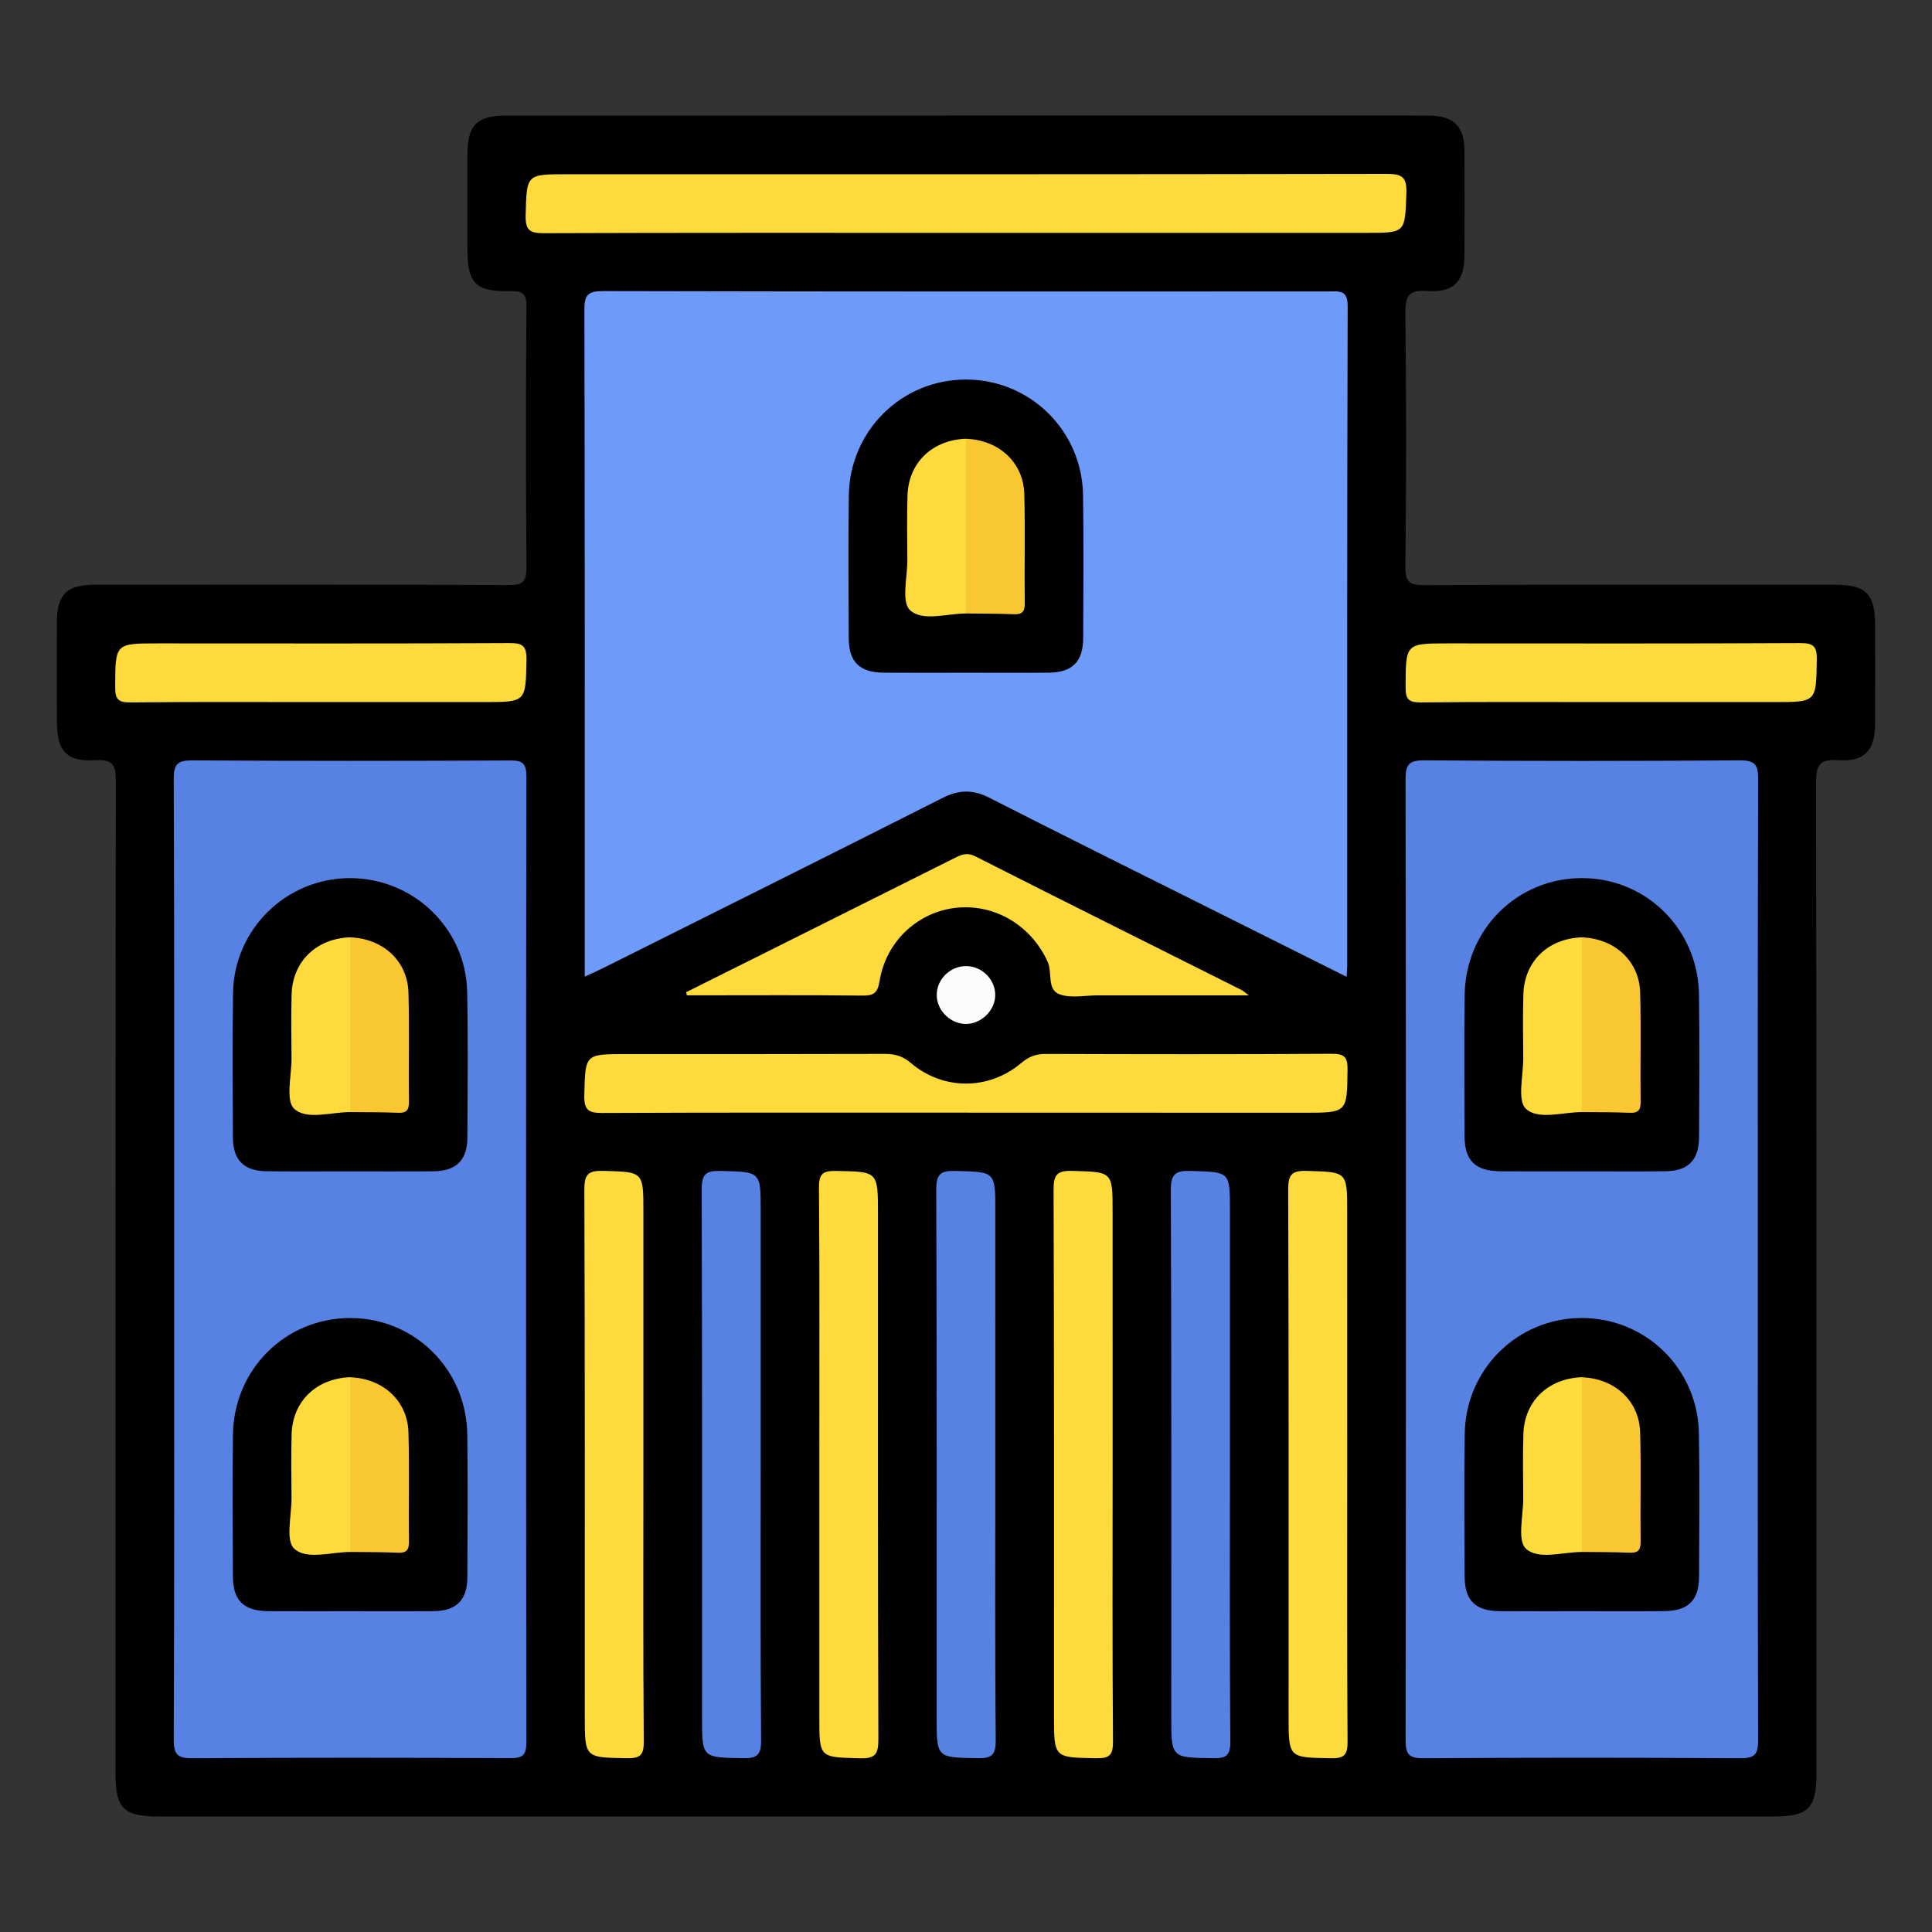 <?xml version="1.0" encoding="utf-8"?>
<!-- Generator: Adobe Illustrator 16.0.0, SVG Export Plug-In . SVG Version: 6.00 Build 0)  -->
<!DOCTYPE svg PUBLIC "-//W3C//DTD SVG 1.1//EN" "http://www.w3.org/Graphics/SVG/1.1/DTD/svg11.dtd">
<svg version="1.1" id="Layer_1" xmlns="http://www.w3.org/2000/svg" xmlns:xlink="http://www.w3.org/1999/xlink" x="0px" y="0px"
	 width="85px" height="85px" viewBox="0 0 85 85" enable-background="new 0 0 85 85" xml:space="preserve">
<rect x="0" y="0" width="85" height="85" fill="#333333" stroke="none"/>
<g>
	<path d="M42.508,79.919c-11.826,0-23.65,0-35.477,0c-1.605,0-1.949-0.338-1.949-1.916c0-14.541-0.005-29.08,0.014-43.622
		c0-0.678-0.088-0.98-0.877-0.934c-1.305,0.074-1.715-0.396-1.717-1.725c-0.002-1.449-0.004-2.902,0-4.354
		c0.004-1.207,0.439-1.643,1.655-1.643c6.074-0.002,12.147-0.012,18.224,0.016c0.631,0.002,0.785-0.158,0.781-0.785
		c-0.031-3.816-0.029-7.633-0.002-11.449c0.004-0.566-0.137-0.711-0.701-0.699c-1.551,0.033-1.895-0.338-1.895-1.877
		c0-1.371-0.002-2.74,0-4.111c0.002-1.326,0.408-1.736,1.723-1.736c12.096-0.002,24.189-0.002,36.285-0.002
		c1.424,0,2.848-0.004,4.271,0.002c1.113,0.006,1.58,0.459,1.588,1.549c0.008,1.533,0.006,3.064,0,4.598
		c-0.006,1.145-0.465,1.654-1.625,1.57c-0.852-0.062-0.98,0.236-0.973,1.006c0.041,3.709,0.041,7.418,0,11.127
		c-0.008,0.699,0.197,0.811,0.842,0.809c6.021-0.025,12.039-0.018,18.061-0.016c1.363,0,1.76,0.402,1.762,1.781
		c0.002,1.451,0.004,2.904-0.002,4.355c-0.006,1.148-0.463,1.658-1.613,1.582c-0.824-0.055-0.986,0.199-0.984,0.996
		c0.025,14.514,0.02,29.026,0.02,43.54c0,1.594-0.342,1.938-1.93,1.938C66.162,79.919,54.334,79.919,42.508,79.919z"/>
	<path fill="#6E9AF9" d="M59.244,42.975c-2.049-1.023-4.031-2.016-6.016-3.008c-3.234-1.619-6.479-3.225-9.699-4.869
		c-0.719-0.365-1.33-0.359-2.049,0.002c-4.977,2.518-9.971,5.004-14.959,7.498c-0.232,0.117-0.473,0.221-0.795,0.369
		c0-0.324,0-0.557,0-0.791c0-9.512,0.008-19.023-0.016-28.535c-0.002-0.668,0.154-0.834,0.828-0.834
		c10.641,0.025,21.281,0.02,31.922,0.016c0.463,0,0.834-0.084,0.832,0.656c-0.029,9.674-0.02,19.348-0.021,29.02
		C59.271,42.625,59.256,42.752,59.244,42.975z"/>
	<path fill="#5782E3" d="M7.662,55.405c0-7.041,0.01-14.084-0.018-21.125c-0.003-0.686,0.186-0.83,0.843-0.826
		c4.649,0.031,9.3,0.025,13.95,0.004c0.549-0.004,0.721,0.117,0.721,0.697c-0.018,14.167-0.018,28.331,0,42.497
		c0,0.578-0.166,0.703-0.719,0.699c-4.65-0.021-9.301-0.025-13.95,0.004c-0.655,0.004-0.848-0.135-0.845-0.822
		C7.674,69.489,7.662,62.448,7.662,55.405z"/>
	<path fill="#5782E3" d="M77.336,55.425c0,7.041-0.008,14.084,0.014,21.127c0.002,0.609-0.127,0.809-0.779,0.803
		c-4.65-0.029-9.301-0.029-13.949,0c-0.656,0.006-0.781-0.193-0.781-0.805c0.018-14.084,0.02-28.168-0.002-42.252
		c0-0.656,0.135-0.85,0.822-0.846c4.623,0.035,9.248,0.035,13.869,0c0.689-0.004,0.824,0.191,0.822,0.846
		C77.328,41.338,77.336,48.382,77.336,55.425z"/>
	<path fill="#FEDB3D" d="M42.465,10.245c-6.178,0-12.357-0.008-18.537,0.014c-0.605,0.002-0.816-0.117-0.801-0.773
		c0.045-1.82,0.012-1.82,1.836-1.82c12.01,0,24.018,0.006,36.027-0.016c0.68-0.002,0.91,0.117,0.885,0.855
		c-0.064,1.738-0.02,1.74-1.758,1.74C54.232,10.245,48.348,10.245,42.465,10.245z"/>
	<path fill="#FEDB3D" d="M42.461,48.952c-5.318,0-10.635-0.01-15.953,0.014c-0.609,0.004-0.816-0.121-0.801-0.773
		c0.045-1.818,0.012-1.818,1.836-1.818c3.787,0,7.574,0.004,11.361-0.008c0.445-0.002,0.797,0.082,1.158,0.391
		c1.426,1.219,3.438,1.219,4.871,0.008c0.332-0.279,0.646-0.4,1.074-0.398c4.189,0.014,8.381,0.02,12.57-0.006
		c0.559-0.004,0.717,0.129,0.709,0.699c-0.023,1.895,0.002,1.895-1.92,1.895C52.398,48.952,47.43,48.952,42.461,48.952z"/>
	<path fill="#FEDB3D" d="M28.307,64.524c0,4.029-0.016,8.059,0.016,12.086c0.006,0.609-0.152,0.756-0.75,0.744
		c-1.846-0.033-1.846-0.006-1.846-1.889c0-7.707,0.01-15.416-0.018-23.125c-0.002-0.676,0.166-0.844,0.834-0.826
		c1.764,0.051,1.764,0.016,1.764,1.811C28.307,57.058,28.307,60.79,28.307,64.524z"/>
	<path fill="#5782E3" d="M33.467,64.476c0,4.031-0.016,8.064,0.018,12.096c0.006,0.652-0.189,0.793-0.805,0.781
		c-1.793-0.033-1.793-0.008-1.793-1.789c0-7.74,0.01-15.48-0.016-23.223c-0.002-0.686,0.186-0.842,0.844-0.824
		c1.752,0.045,1.752,0.014,1.752,1.752C33.467,57.005,33.467,60.741,33.467,64.476z"/>
	<path fill="#FEDB3D" d="M36.047,64.347c0-4.027,0.016-8.057-0.016-12.086c-0.004-0.607,0.152-0.754,0.75-0.744
		c1.846,0.033,1.846,0.008,1.846,1.889c0,7.709-0.01,15.418,0.018,23.125c0.002,0.678-0.166,0.846-0.834,0.826
		c-1.764-0.049-1.764-0.016-1.764-1.809C36.047,71.815,36.047,68.081,36.047,64.347z"/>
	<path fill="#5782E3" d="M43.789,64.478c0,4.031-0.018,8.062,0.018,12.094c0.004,0.654-0.191,0.793-0.805,0.781
		c-1.793-0.033-1.793-0.008-1.793-1.791c0-7.738,0.01-15.48-0.018-23.221c-0.002-0.688,0.188-0.842,0.846-0.824
		c1.752,0.045,1.752,0.014,1.752,1.752C43.789,57.005,43.789,60.741,43.789,64.478z"/>
	<path fill="#FEDB3D" d="M48.951,64.519c0,4.029-0.016,8.059,0.016,12.086c0.004,0.602-0.137,0.762-0.744,0.75
		c-1.852-0.033-1.852-0.006-1.852-1.883c0-7.709,0.01-15.416-0.018-23.125c-0.002-0.666,0.15-0.852,0.826-0.832
		c1.77,0.051,1.771,0.016,1.771,1.805C48.951,57.052,48.951,60.786,48.951,64.519z"/>
	<path fill="#5782E3" d="M54.111,64.517c0,4.031-0.016,8.062,0.018,12.096c0.004,0.623-0.178,0.75-0.764,0.74
		c-1.834-0.027-1.834-0.002-1.834-1.83c0-7.715,0.012-15.428-0.02-23.143c-0.004-0.73,0.197-0.885,0.887-0.863
		c1.713,0.051,1.713,0.016,1.713,1.713C54.111,56.991,54.111,60.755,54.111,64.517z"/>
	<path fill="#FEDB3D" d="M59.271,64.435c0,4.057-0.012,8.111,0.016,12.168c0.004,0.592-0.125,0.766-0.74,0.752
		c-1.854-0.033-1.854-0.004-1.854-1.879c0-7.709,0.01-15.418-0.018-23.125c-0.002-0.662,0.141-0.855,0.824-0.836
		c1.771,0.053,1.771,0.016,1.771,1.803C59.271,57.022,59.271,60.729,59.271,64.435z"/>
	<path fill="#FEDB3D" d="M30.188,43.653c1.115-0.559,2.23-1.116,3.348-1.672c2.805-1.402,5.611-2.803,8.414-4.207
		c0.312-0.158,0.572-0.295,0.961-0.098c3.898,1.977,7.812,3.926,11.721,5.885c0.061,0.031,0.113,0.084,0.311,0.23
		c-1.152,0-2.156,0-3.158,0c-1.156,0-2.312,0-3.469,0c-0.564,0-1.176,0.135-1.682-0.039c-0.594-0.203-0.322-0.959-0.545-1.446
		c-0.705-1.545-2.248-2.52-3.943-2.375c-1.711,0.148-3.154,1.443-3.445,3.217c-0.092,0.561-0.271,0.662-0.789,0.654
		c-2.365-0.027-4.73-0.012-7.096-0.012c-0.199,0-0.398,0-0.598,0C30.207,43.745,30.197,43.698,30.188,43.653z"/>
	<path fill="#FEDB3D" d="M14.025,30.889c-2.766,0-5.529-0.016-8.296,0.014c-0.531,0.004-0.663-0.146-0.661-0.666
		c0.007-1.93-0.014-1.93,1.883-1.93c5.154,0,10.311,0.014,15.465-0.014c0.607-0.004,0.756,0.15,0.746,0.748
		c-0.035,1.846-0.006,1.848-1.887,1.848C18.859,30.889,16.441,30.889,14.025,30.889z"/>
	<path fill="#FEDB3D" d="M70.797,30.889c-2.764,0-5.529-0.016-8.295,0.014c-0.531,0.004-0.664-0.145-0.662-0.666
		c0.008-1.93-0.014-1.93,1.883-1.93c5.154,0,10.311,0.014,15.465-0.014c0.605-0.004,0.756,0.148,0.744,0.748
		c-0.033,1.848-0.004,1.848-1.885,1.848C75.631,30.889,73.215,30.889,70.797,30.889z"/>
	<path fill="#FBFBFB" d="M41.213,43.726c0.029-0.689,0.637-1.247,1.334-1.221s1.264,0.627,1.238,1.315
		c-0.025,0.674-0.658,1.258-1.334,1.229C41.76,45.019,41.184,44.403,41.213,43.726z"/>
	<path d="M42.504,29.598c-1.207,0-2.416,0.008-3.623-0.002c-1.059-0.008-1.535-0.471-1.541-1.514
		c-0.01-2.092-0.023-4.188,0.004-6.279c0.039-2.852,2.326-5.102,5.146-5.105c2.824-0.002,5.117,2.24,5.16,5.092
		c0.029,2.094,0.016,4.188,0.006,6.281c-0.006,1.049-0.48,1.516-1.529,1.525C44.92,29.606,43.713,29.598,42.504,29.598z"/>
	<path d="M15.354,51.534c-1.209,0-2.416,0.01-3.624-0.004c-1-0.012-1.478-0.484-1.483-1.486c-0.011-2.121-0.027-4.242,0.006-6.361
		c0.045-2.801,2.336-5.036,5.121-5.049c2.793-0.012,5.119,2.197,5.178,4.989c0.045,2.146,0.021,4.295,0.01,6.441
		c-0.006,0.988-0.496,1.459-1.504,1.469C17.822,51.542,16.588,51.534,15.354,51.534z"/>
	<path d="M15.373,70.888c-1.182,0-2.363,0.006-3.543-0.002c-1.113-0.008-1.58-0.459-1.584-1.551
		c-0.009-2.066-0.021-4.133,0.002-6.199c0.032-2.898,2.326-5.162,5.186-5.148c2.82,0.012,5.088,2.264,5.125,5.129
		c0.025,2.094,0.014,4.188,0.002,6.279c-0.004,1.002-0.484,1.479-1.482,1.488C17.842,70.897,16.607,70.888,15.373,70.888z"/>
	<path d="M69.57,51.534c-1.182,0-2.361,0.006-3.543-0.002c-1.115-0.006-1.586-0.457-1.592-1.543
		c-0.008-2.066-0.02-4.135,0.004-6.199c0.031-2.903,2.318-5.167,5.178-5.157c2.82,0.008,5.094,2.26,5.131,5.124
		c0.027,2.092,0.016,4.188,0.004,6.279c-0.006,1.006-0.482,1.482-1.479,1.494C72.039,51.544,70.805,51.534,69.57,51.534z"/>
	<path d="M69.596,70.888c-1.207,0-2.414,0.006-3.623-0.004c-1.059-0.008-1.531-0.469-1.535-1.516
		c-0.012-2.094-0.023-4.188,0.004-6.279c0.037-2.852,2.326-5.102,5.148-5.102c2.826-0.002,5.115,2.24,5.156,5.096
		c0.031,2.094,0.016,4.188,0.006,6.279c-0.004,1.049-0.479,1.514-1.533,1.521C72.012,70.896,70.805,70.888,69.596,70.888z"/>
	<path fill="#FEDB3D" d="M42.496,26.991c-0.844,0.002-1.908,0.363-2.457-0.145c-0.395-0.361-0.113-1.461-0.119-2.23
		c-0.008-0.936-0.021-1.871,0.006-2.807c0.041-1.449,1.086-2.451,2.57-2.506c0.279,0.277,0.256,0.639,0.258,0.984
		c0.01,1.906,0.01,3.811,0,5.719C42.752,26.352,42.773,26.713,42.496,26.991z"/>
	<path fill="#F9C732" d="M42.496,26.991c0-2.562,0-5.123,0-7.686c1.443,0.049,2.529,1.033,2.568,2.424
		c0.045,1.604,0,3.207,0.021,4.811c0.006,0.4-0.137,0.5-0.508,0.484C43.887,26.993,43.191,27,42.496,26.991z"/>
	<path fill="#FEDB3D" d="M15.402,48.927c-0.846,0.002-1.908,0.361-2.457-0.145c-0.395-0.361-0.113-1.461-0.119-2.232
		c-0.008-0.936-0.021-1.871,0.004-2.805c0.043-1.45,1.088-2.454,2.572-2.506c0.277,0.277,0.254,0.639,0.256,0.982
		c0.01,1.907,0.01,3.813,0,5.721C15.656,48.288,15.68,48.649,15.402,48.927z"/>
	<path fill="#F9C732" d="M15.402,48.927c0-2.562,0-5.125,0-7.688c1.443,0.051,2.529,1.035,2.568,2.426
		c0.045,1.604,0,3.207,0.023,4.811c0.004,0.4-0.141,0.5-0.51,0.482C16.791,48.927,16.096,48.935,15.402,48.927z"/>
	<path fill="#FEDB3D" d="M15.402,68.28c-0.846,0.002-1.908,0.363-2.457-0.145c-0.395-0.361-0.113-1.461-0.119-2.23
		c-0.008-0.936-0.021-1.871,0.004-2.807c0.043-1.449,1.088-2.451,2.572-2.506c0.277,0.277,0.254,0.641,0.256,0.984
		c0.01,1.906,0.01,3.811,0,5.719C15.656,67.642,15.68,68.001,15.402,68.28z"/>
	<path fill="#F9C732" d="M15.402,68.28c0-2.562,0-5.123,0-7.686c1.443,0.049,2.529,1.033,2.568,2.424
		c0.045,1.604,0,3.207,0.023,4.812c0.004,0.398-0.141,0.5-0.51,0.482C16.791,68.282,16.096,68.288,15.402,68.28z"/>
	<path fill="#FEDB3D" d="M69.592,48.927c-0.844,0.002-1.908,0.361-2.457-0.145c-0.393-0.361-0.113-1.461-0.119-2.232
		c-0.008-0.936-0.021-1.871,0.006-2.805c0.041-1.45,1.086-2.454,2.57-2.506c0.279,0.277,0.256,0.639,0.258,0.982
		c0.01,1.907,0.01,3.813,0,5.721C69.848,48.288,69.869,48.649,69.592,48.927z"/>
	<path fill="#F9C732" d="M69.592,48.927c0-2.562,0-5.125,0-7.688c1.443,0.051,2.529,1.035,2.568,2.426
		c0.045,1.604,0,3.207,0.021,4.811c0.006,0.4-0.139,0.5-0.508,0.482C70.982,48.927,70.287,48.935,69.592,48.927z"/>
	<path fill="#FEDB3D" d="M69.592,68.28c-0.844,0.002-1.908,0.363-2.457-0.145c-0.393-0.361-0.113-1.461-0.119-2.23
		c-0.008-0.936-0.021-1.871,0.006-2.807c0.041-1.449,1.086-2.451,2.57-2.506c0.279,0.277,0.256,0.641,0.258,0.984
		c0.01,1.906,0.01,3.811,0,5.719C69.848,67.642,69.869,68.003,69.592,68.28z"/>
	<path fill="#F9C732" d="M69.592,68.28c0-2.562,0-5.123,0-7.686c1.443,0.049,2.529,1.033,2.568,2.424
		c0.045,1.604,0,3.207,0.021,4.812c0.006,0.398-0.139,0.5-0.508,0.482C70.982,68.282,70.287,68.288,69.592,68.28z"/>
</g>
</svg>
